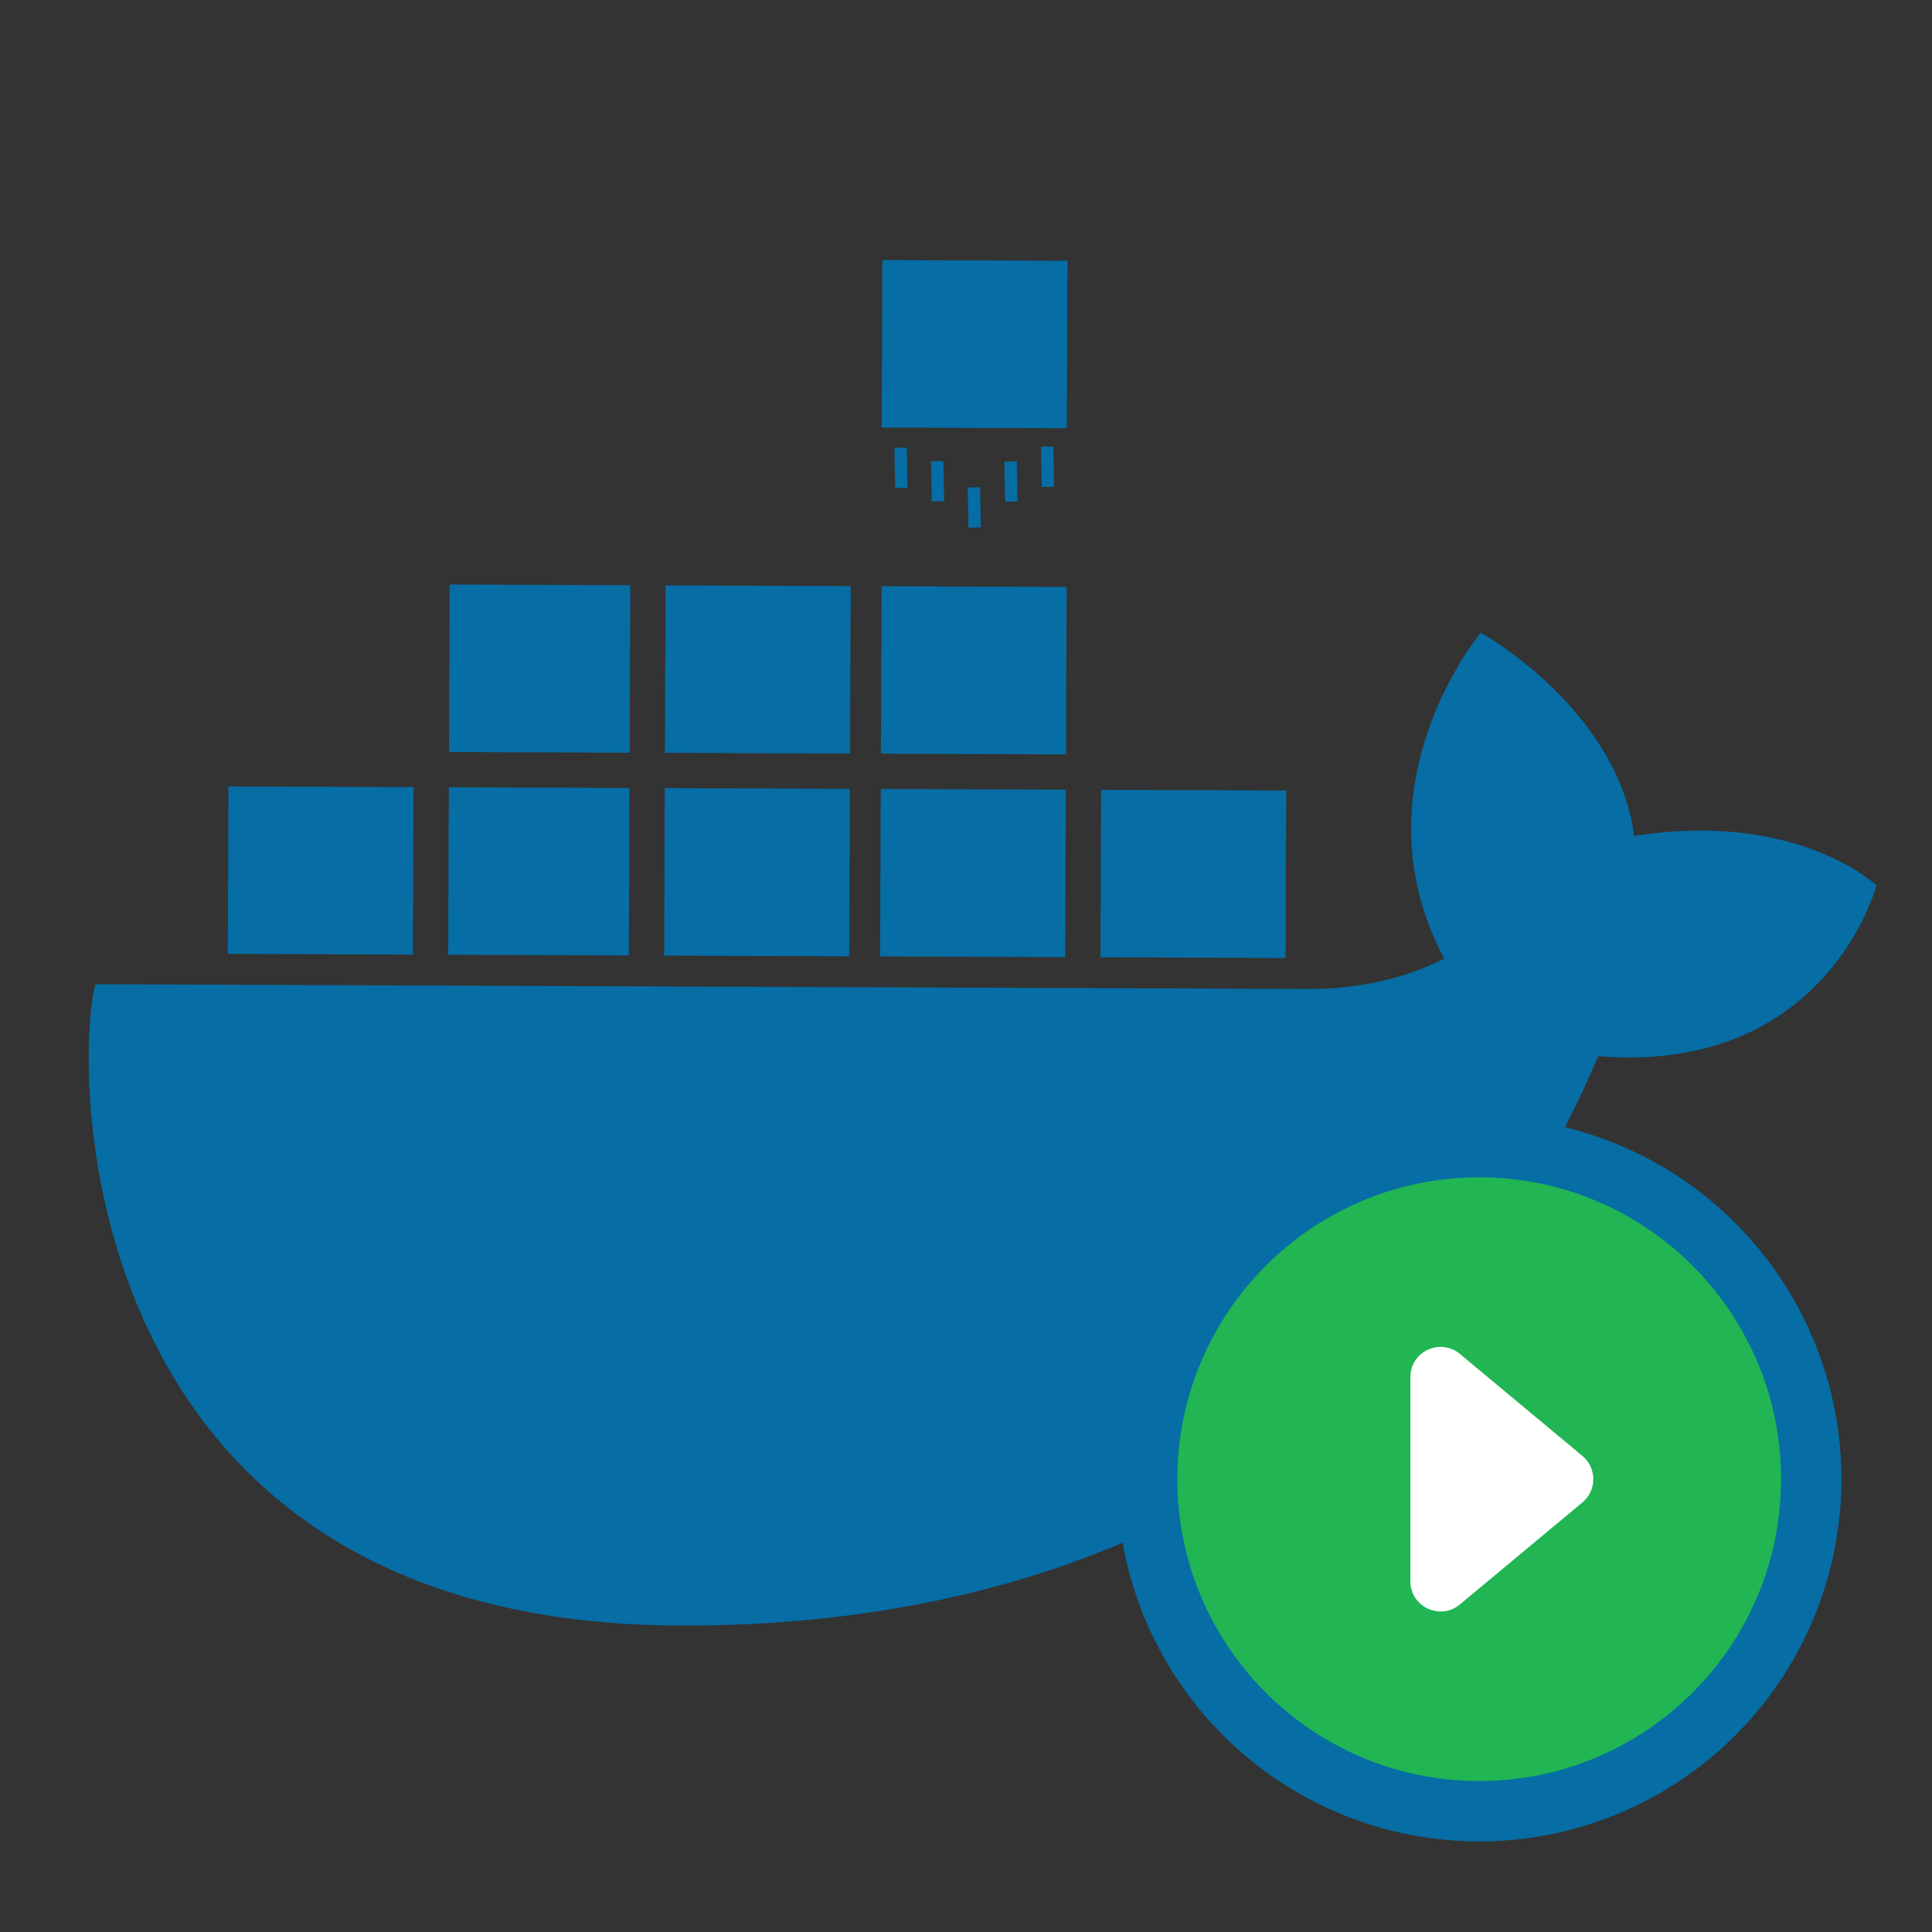 <?xml version="1.0" encoding="UTF-8" standalone="no"?>
<svg
   viewBox="0 0 64 64"
   version="1.1"
   id="svg26"
   sodipodi:docname="ico-containerlaunch--active.svg"
   inkscape:version="1.2.2 (b0a8486541, 2022-12-01)"
   xmlns:inkscape="http://www.inkscape.org/namespaces/inkscape"
   xmlns:sodipodi="http://sodipodi.sourceforge.net/DTD/sodipodi-0.dtd"
   xmlns="http://www.w3.org/2000/svg"
   xmlns:svg="http://www.w3.org/2000/svg">
  <rect x="0" y="0" width="64" height="64" fill="#333333" stroke="none"/>
  <defs
     id="defs30" />
  <sodipodi:namedview
     id="namedview28"
     pagecolor="#ffffff"
     bordercolor="#666666"
     borderopacity="1.0"
     inkscape:showpageshadow="2"
     inkscape:pageopacity="0.0"
     inkscape:pagecheckerboard="0"
     inkscape:deskcolor="#d1d1d1"
     showgrid="false"
     inkscape:zoom="6.546875"
     inkscape:cx="90.119332"
     inkscape:cy="35.28401"
     inkscape:window-width="1920"
     inkscape:window-height="1008"
     inkscape:window-x="0"
     inkscape:window-y="216"
     inkscape:window-maximized="1"
     inkscape:current-layer="svg26" />
  <g
     id="g1482"
     transform="matrix(0.146,5.7002388e-4,-5.7002388e-4,0.146,-6.622,-4.227)">
    <path
       stroke="#066da5"
       stroke-width="38"
       d="m 296,226 h 42 m -92,0 h 42 m -91,0 h 42 m -91,0 h 41 m -91,0 h 42 m 8,-46 h 41 m 8,0 h 42 m 7,0 h 42 m -42.109,-74 h 42"
       id="path57"
       sodipodi:nodetypes="cccccccccccccccccc" />
    <path
       fill="#066da5"
       d="m 472,228 c 0,0 -18,-17 -55,-11 -4,-29 -35,-46 -35,-46 0,0 -29,35 -8,74 -6,3 -16,7 -31,7 H 68 c -5,19 -5,145 133,145 99,0 173,-46 208,-130 52,4 63,-39 63,-39"
       id="path59" />
    <path
       style="display:inline;fill:none;fill-rule:evenodd;stroke:#066da5;stroke-width:2.809;stroke-linecap:butt;stroke-linejoin:miter;stroke-dasharray:none;stroke-opacity:1"
       d="m 250.204,129.572 0.2,9.11"
       id="path1331"
       inkscape:connector-type="polyline"
       inkscape:connector-curvature="0" />
    <path
       style="display:inline;fill:none;fill-rule:evenodd;stroke:#066da5;stroke-width:2.809;stroke-linecap:butt;stroke-linejoin:miter;stroke-dasharray:none;stroke-opacity:1"
       d="m 258.531,132.562 0.2,9.11"
       id="path1331-3"
       inkscape:connector-type="polyline"
       inkscape:connector-curvature="0" />
    <path
       style="display:inline;fill:none;fill-rule:evenodd;stroke:#066da5;stroke-width:2.809;stroke-linecap:butt;stroke-linejoin:miter;stroke-dasharray:none;stroke-opacity:1"
       d="m 266.869,138.496 0.2,9.11"
       id="path1331-6"
       inkscape:connector-type="polyline"
       inkscape:connector-curvature="0" />
    <path
       style="display:inline;fill:none;fill-rule:evenodd;stroke:#066da5;stroke-width:2.809;stroke-linecap:butt;stroke-linejoin:miter;stroke-dasharray:none;stroke-opacity:1"
       d="m 275.161,132.577 0.2,9.11"
       id="path1331-7"
       inkscape:connector-type="polyline"
       inkscape:connector-curvature="0" />
    <path
       style="display:inline;fill:none;fill-rule:evenodd;stroke:#066da5;stroke-width:2.809;stroke-linecap:butt;stroke-linejoin:miter;stroke-dasharray:none;stroke-opacity:1"
       d="m 283.462,129.18 0.2,9.11"
       id="path1331-62"
       inkscape:connector-type="polyline"
       inkscape:connector-curvature="0" />
  </g>
  <circle
     cx="49"
     cy="49"
     r="12"
     fill="#066da5"
     id="circle20" />
  <path
     d="m49,39c-5.52,0-10,4.48-10,10s4.48,10,10,10,10-4.48,10-10-4.48-10-10-10Z"
     fill="#21b553"
     id="path22" />
  <path
     d="m52.42,48.23l-4.06-3.38c-.65-.54-1.64-.08-1.64.77v6.76c0,.85.99,1.31,1.64.77l4.06-3.38c.48-.4.48-1.14,0-1.54Z"
     fill="#fff"
     id="path24" />
</svg>
